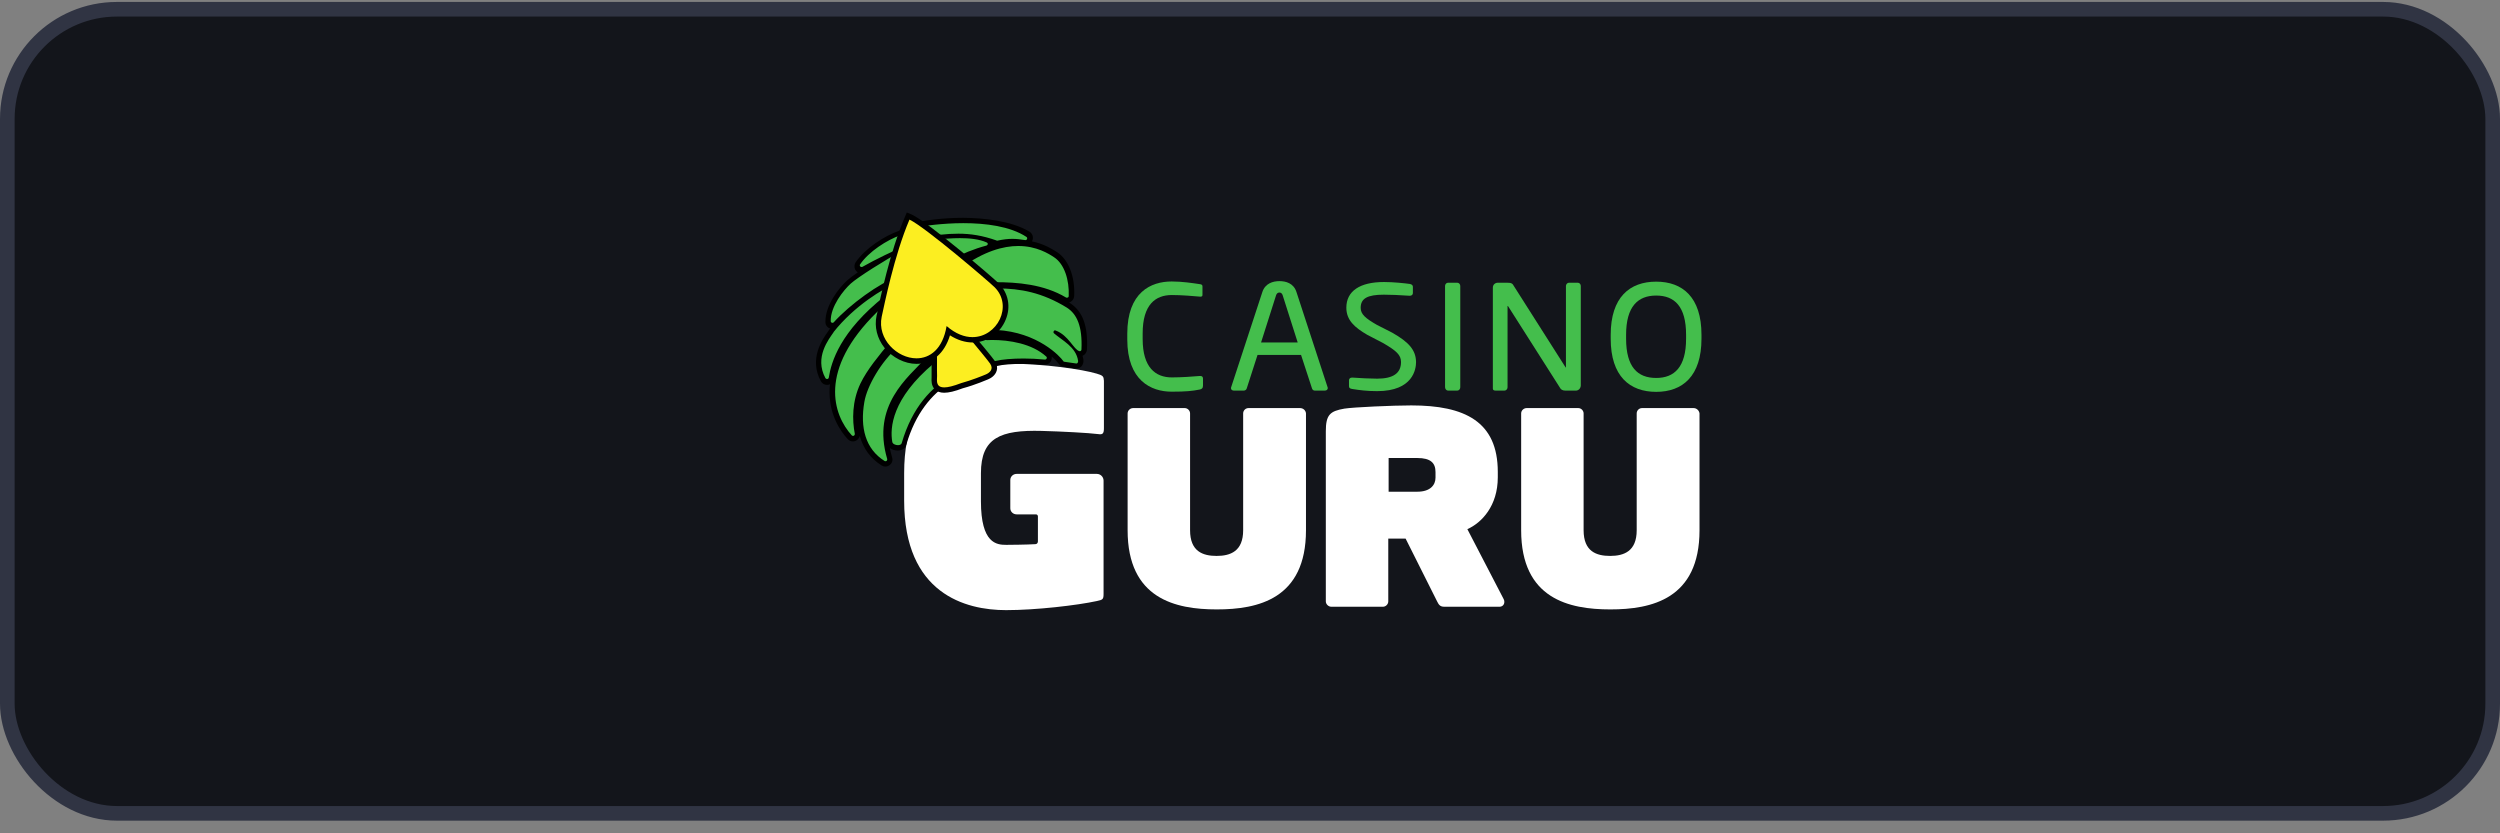 <svg width="171" height="57" viewBox="0 0 171 57" fill="none" xmlns="http://www.w3.org/2000/svg">
<rect x="0" y="0" width="171" height="57" fill="#808080" stroke="none"/>
<rect x="0.5" y="0.633" width="170" height="55" rx="7.5" fill="#13151B"/>
<rect x="0.5" y="0.633" width="170" height="55" rx="7.5" stroke="#303443"/>
<path d="M82.055 26.645C81.571 26.742 81.124 26.791 80.143 26.791C78.727 26.791 77.106 26.022 77.106 23.217V22.827C77.106 19.985 78.727 19.253 80.143 19.253C80.869 19.253 81.571 19.363 82.068 19.436C82.177 19.448 82.249 19.485 82.249 19.582V20.168C82.249 20.241 82.225 20.29 82.116 20.29C82.104 20.29 82.092 20.29 82.08 20.29C81.668 20.253 80.821 20.18 80.155 20.18C79.03 20.18 78.158 20.839 78.158 22.802V23.193C78.158 25.132 79.03 25.815 80.155 25.815C80.809 25.815 81.632 25.754 82.055 25.718C82.068 25.718 82.092 25.718 82.104 25.718C82.225 25.718 82.285 25.779 82.285 25.901V26.376C82.285 26.559 82.189 26.62 82.055 26.645Z" fill="#44BE4C"/>
<path d="M90.614 26.718H89.936C89.827 26.718 89.766 26.645 89.742 26.571L88.992 24.278H86.015L85.276 26.571C85.252 26.657 85.167 26.718 85.071 26.718H84.393C84.284 26.718 84.199 26.645 84.199 26.559C84.199 26.535 84.199 26.51 84.211 26.486L86.341 19.985C86.535 19.375 87.08 19.229 87.515 19.229C87.939 19.229 88.484 19.363 88.677 19.973L90.807 26.486C90.82 26.51 90.82 26.535 90.82 26.559C90.807 26.645 90.747 26.718 90.614 26.718ZM87.733 20.192C87.697 20.082 87.624 20.009 87.515 20.009C87.394 20.009 87.322 20.082 87.285 20.192L86.257 23.424H88.762L87.733 20.192Z" fill="#44BE4C"/>
<path d="M99.677 26.718H99.047C98.939 26.718 98.842 26.608 98.842 26.486V19.558C98.842 19.448 98.927 19.338 99.047 19.338H99.677C99.786 19.338 99.883 19.436 99.883 19.558V26.486C99.883 26.608 99.798 26.718 99.677 26.718Z" fill="#44BE4C"/>
<path d="M107.788 26.718H107.073C106.892 26.718 106.759 26.645 106.71 26.535L103.164 20.961C103.152 20.936 103.14 20.924 103.128 20.924C103.116 20.924 103.116 20.936 103.116 20.961V26.498C103.116 26.608 103.019 26.718 102.91 26.718H102.317C102.208 26.718 102.111 26.693 102.111 26.584V19.668C102.111 19.485 102.257 19.338 102.45 19.338H103.08C103.406 19.338 103.455 19.399 103.552 19.57L107.073 25.108L107.098 25.144C107.11 25.144 107.11 25.12 107.11 25.108V19.558C107.11 19.448 107.207 19.338 107.316 19.338H107.921C108.042 19.338 108.126 19.448 108.126 19.558V26.376C108.114 26.571 107.969 26.718 107.788 26.718Z" fill="#44BE4C"/>
<path d="M113.282 26.803C111.479 26.803 110.172 25.742 110.172 23.168V22.9C110.172 20.326 111.479 19.265 113.282 19.265C115.086 19.265 116.381 20.326 116.381 22.9V23.168C116.381 25.73 115.086 26.803 113.282 26.803ZM115.328 22.9C115.328 20.961 114.541 20.216 113.282 20.216C112.036 20.216 111.225 20.961 111.225 22.9V23.168C111.225 25.108 112.012 25.852 113.282 25.852C114.529 25.852 115.328 25.108 115.328 23.168V22.9Z" fill="#44BE4C"/>
<path d="M75.024 25.559C74.055 25.266 71.405 24.876 69.033 24.876C66.116 24.876 61.844 25.888 61.844 32.365V34.243C61.844 40.611 66.031 41.733 68.815 41.733C70.873 41.733 73.68 41.403 75.024 41.111C75.423 41.025 75.484 41.001 75.484 40.623V32.877C75.484 32.621 75.278 32.414 75.024 32.414H73.499H71.429H69.541C69.299 32.414 69.105 32.597 69.105 32.829V34.768C69.105 35 69.299 35.183 69.541 35.183H70.86C70.933 35.183 70.993 35.244 70.993 35.317V37.037C70.993 37.134 70.921 37.22 70.824 37.22C70.316 37.256 68.996 37.268 68.827 37.268C68.174 37.268 67.096 37.183 67.096 34.292V32.365C67.096 29.938 68.44 29.401 71.248 29.474C72.603 29.511 74.467 29.608 75.133 29.694C75.435 29.743 75.508 29.633 75.508 29.291V26.047C75.484 25.754 75.472 25.693 75.024 25.559Z" fill="white"/>
<path d="M88.929 27.913H85.395C85.201 27.913 85.032 28.072 85.032 28.279V36.268C85.032 37.708 84.161 38.025 83.217 38.025C82.273 38.025 81.401 37.72 81.401 36.268V28.279C81.401 28.084 81.232 27.913 81.038 27.913H77.504C77.31 27.913 77.129 28.072 77.129 28.279V36.268C77.129 40.964 80.409 41.684 83.229 41.684C86.037 41.684 89.329 40.976 89.329 36.268V28.279C89.316 28.072 89.135 27.913 88.929 27.913Z" fill="white"/>
<path d="M115.847 27.913H112.313C112.119 27.913 111.95 28.072 111.95 28.279V36.268C111.95 37.708 111.079 38.025 110.135 38.025C109.191 38.025 108.319 37.72 108.319 36.268V28.279C108.319 28.084 108.15 27.913 107.956 27.913H104.422C104.228 27.913 104.047 28.072 104.047 28.279V36.268C104.047 40.964 107.327 41.684 110.147 41.684C112.955 41.684 116.247 40.976 116.247 36.268V28.279C116.222 28.072 116.041 27.913 115.847 27.913Z" fill="white"/>
<path d="M100.368 36.195C101.348 35.756 102.449 34.609 102.449 32.645V32.28C102.449 28.828 100.186 27.73 96.531 27.73C95.285 27.73 92.574 27.852 91.956 27.95C90.976 28.12 90.686 28.364 90.686 29.499V41.135C90.686 41.33 90.867 41.501 91.061 41.501H94.595C94.788 41.501 94.958 41.33 94.958 41.135V36.841H96.144L98.298 41.135C98.395 41.318 98.468 41.501 98.782 41.501H102.571C102.74 41.501 102.897 41.379 102.897 41.171C102.897 41.11 102.885 41.037 102.849 40.976L100.368 36.195ZM98.189 32.67C98.189 33.17 97.838 33.633 96.943 33.633H94.982V31.328H96.943C97.862 31.328 98.189 31.67 98.189 32.292V32.67Z" fill="white"/>
<path d="M95.225 22.754L94.171 22.217C93.409 21.778 93.07 21.497 93.07 21.058C93.07 20.412 93.53 20.156 94.656 20.156C95.103 20.156 95.697 20.18 96.411 20.229H96.435C96.556 20.229 96.641 20.156 96.641 20.046V19.619C96.641 19.546 96.604 19.46 96.447 19.424C96.096 19.375 95.309 19.29 94.668 19.29C93.01 19.29 92.09 19.912 92.09 21.046C92.09 21.9 92.659 22.4 93.518 22.9L94.619 23.473C95.515 23.998 95.83 24.278 95.83 24.766C95.83 25.522 95.297 25.901 94.196 25.901C93.736 25.901 92.998 25.864 92.513 25.827H92.477C92.356 25.827 92.271 25.901 92.271 26.01V26.401C92.271 26.523 92.308 26.571 92.489 26.608H92.501C92.961 26.681 93.482 26.754 94.196 26.754C96.665 26.754 96.858 25.23 96.858 24.766C96.846 23.973 96.41 23.424 95.225 22.754Z" fill="#44BE4C"/>
<path d="M60.561 31.755C60.501 31.755 60.452 31.743 60.404 31.706C59.109 30.889 58.588 29.438 58.927 27.486C59.133 26.291 60.174 24.596 61.287 23.608C61.747 23.205 62.159 22.876 62.534 22.619C62.486 22.534 62.437 22.424 62.401 22.339C62.34 22.449 62.256 22.546 62.171 22.632C61.759 23.022 61.578 23.107 61.433 23.107C61.42 23.107 61.408 23.107 61.396 23.107C61.372 23.132 61.287 23.205 61.069 23.485L61.033 23.522C60.222 24.498 59.46 25.425 59.024 26.34C58.395 27.657 58.516 28.986 58.649 29.669C58.661 29.755 58.649 29.852 58.588 29.913C58.528 29.987 58.443 30.023 58.358 30.023C58.274 30.023 58.201 29.987 58.141 29.926C56.519 28.145 56.107 24.925 59.871 21.241L59.895 21.229C60.44 20.778 61.166 20.253 61.578 19.973C61.566 19.936 61.566 19.887 61.566 19.851C61.336 20.009 61.045 20.204 60.682 20.461C58.48 22.205 57.209 24.047 56.906 25.913C56.882 26.059 56.761 26.169 56.616 26.169C56.507 26.169 56.41 26.108 56.349 26.01C55.575 24.596 56.458 23.339 56.834 22.802C56.858 22.766 56.894 22.717 56.906 22.693L56.918 22.68C58.346 20.863 60.416 19.631 61.142 19.351C61.275 19.302 61.408 19.253 61.529 19.229C61.529 19.204 61.529 19.18 61.529 19.155C60.331 19.57 58.322 21.009 57.209 22.241C57.148 22.302 57.076 22.339 56.991 22.339C56.834 22.339 56.7 22.217 56.688 22.046C56.652 20.948 57.608 19.79 58.116 19.326C58.431 19.046 59.303 18.46 60.222 17.899C59.835 18.094 59.436 18.302 59.121 18.485C59.073 18.509 59.024 18.521 58.976 18.521C58.867 18.521 58.758 18.46 58.709 18.363C58.661 18.265 58.661 18.143 58.734 18.058C59.375 17.131 60.658 16.314 61.602 15.984C61.687 15.96 61.784 15.935 61.88 15.935C62.062 15.935 62.268 15.984 62.473 16.094L62.667 16.07C62.655 16.057 62.655 16.057 62.643 16.045C62.558 15.935 62.522 15.789 62.546 15.655C62.57 15.545 62.643 15.447 62.752 15.423C63.212 15.289 64.495 15.094 65.935 15.094C67.278 15.094 69.13 15.264 70.365 16.07C70.473 16.143 70.522 16.277 70.486 16.411C70.449 16.545 70.328 16.631 70.195 16.631C70.183 16.631 70.159 16.631 70.147 16.631C69.892 16.582 69.614 16.545 69.299 16.545C68.997 16.545 68.682 16.582 68.319 16.667C68.295 16.667 68.271 16.679 68.259 16.679C68.222 16.679 68.186 16.679 68.162 16.667C68.016 16.618 67.871 16.57 67.738 16.533C67.799 16.594 67.823 16.667 67.823 16.753C67.811 16.875 67.726 16.984 67.593 17.021C66.831 17.216 65.959 17.57 65.439 17.875L65.753 18.192C67.145 17.192 68.476 16.692 69.735 16.692C71.066 16.692 71.914 17.253 72.277 17.497C72.991 17.96 73.414 19.07 73.366 20.326C73.354 20.485 73.233 20.619 73.063 20.619C73.015 20.619 72.954 20.607 72.906 20.57C71.393 19.668 69.578 19.546 68.162 19.546C67.847 19.546 67.532 19.558 67.266 19.558H67.145C67.169 19.582 67.194 19.619 67.206 19.668C67.617 19.643 67.992 19.619 68.331 19.619C70.159 19.619 71.647 20.034 73.148 20.961C73.959 21.485 74.298 22.449 74.225 23.986C74.213 24.144 74.08 24.278 73.935 24.278C73.911 24.278 73.886 24.278 73.862 24.266C73.923 24.4 73.971 24.559 73.995 24.717C74.007 24.827 73.983 24.925 73.911 25.01C73.85 25.071 73.778 25.108 73.693 25.108C73.681 25.108 73.669 25.108 73.644 25.108C73.281 25.047 73.148 25.035 72.809 24.986C72.7 24.974 72.64 24.888 72.616 24.852C72.349 24.461 70.812 22.961 68.198 22.802H68.186L67.75 23.132C67.799 23.132 67.847 23.132 67.895 23.132C68.84 23.132 70.606 23.29 71.732 24.315C71.817 24.4 71.853 24.522 71.805 24.644C71.756 24.766 71.647 24.839 71.514 24.839C71.502 24.839 71.49 24.839 71.49 24.839C71.03 24.791 70.534 24.766 70.05 24.766C69.299 24.766 68.61 24.827 68.21 24.913C68.126 24.937 68.016 24.961 67.883 24.986C66.48 25.266 63.175 25.937 61.88 30.426C61.832 30.584 61.675 30.682 61.457 30.682C61.203 30.682 60.936 30.56 60.9 30.316C60.731 29.304 60.864 27.242 63.768 24.791L63.635 24.547L63.526 24.669C63.381 24.827 63.212 24.986 63.042 25.169C61.759 26.474 59.992 28.255 60.912 31.402C60.936 31.499 60.924 31.584 60.864 31.67C60.743 31.706 60.658 31.755 60.561 31.755Z" fill="#44BE4C"/>
<path d="M65.887 15.264C67.4 15.264 69.094 15.472 70.207 16.204C70.304 16.265 70.256 16.423 70.147 16.423C70.135 16.423 70.135 16.423 70.123 16.423C69.82 16.374 69.542 16.338 69.239 16.338C68.937 16.338 68.622 16.374 68.223 16.46C68.21 16.46 68.21 16.46 68.198 16.46C68.186 16.46 68.174 16.46 68.162 16.448C67.194 16.106 66.371 15.984 65.56 15.984C65.148 15.984 64.737 16.008 64.301 16.057C64.217 16.069 64.168 16.155 64.204 16.228L64.229 16.277C64.253 16.313 64.289 16.35 64.338 16.35C64.628 16.338 65.124 16.289 65.657 16.289C66.286 16.289 66.976 16.35 67.484 16.582C67.605 16.631 67.581 16.765 67.46 16.801C66.661 17.009 65.729 17.387 65.185 17.716C65.124 17.753 65.112 17.838 65.148 17.887L65.56 18.302C65.584 18.326 65.621 18.35 65.657 18.35C65.681 18.35 65.705 18.338 65.729 18.326C67.315 17.179 68.622 16.826 69.651 16.826C70.909 16.826 71.745 17.362 72.096 17.594C72.81 18.058 73.148 19.168 73.1 20.253C73.1 20.326 73.04 20.363 72.979 20.363C72.955 20.363 72.943 20.363 72.918 20.351C71.394 19.436 69.554 19.302 68.077 19.302C67.642 19.302 67.242 19.314 66.879 19.314C66.77 19.314 66.722 19.448 66.807 19.521L66.915 19.607C66.928 19.619 66.94 19.643 66.952 19.655L66.964 19.704C66.976 19.753 67.024 19.777 67.073 19.777C67.073 19.777 67.073 19.777 67.085 19.777C67.472 19.753 67.859 19.729 68.247 19.729C69.784 19.729 71.297 20.009 72.979 21.046C73.657 21.485 74.044 22.302 73.971 23.912C73.971 23.973 73.911 24.022 73.862 24.022C73.85 24.022 73.85 24.022 73.838 24.022C73.439 23.924 73.1 22.936 72.204 22.607C72.192 22.607 72.18 22.595 72.168 22.595C72.071 22.595 72.011 22.729 72.096 22.802C72.64 23.278 73.608 23.729 73.742 24.681C73.754 24.766 73.705 24.864 73.633 24.864H73.621C73.245 24.803 73.112 24.791 72.785 24.742C72.761 24.742 72.737 24.717 72.725 24.693C72.519 24.388 70.994 22.729 68.162 22.57C68.138 22.57 68.114 22.558 68.102 22.558L67.436 23.058C67.339 23.132 67.388 23.266 67.508 23.266C67.618 23.266 67.726 23.254 67.847 23.254C69.034 23.254 70.583 23.497 71.563 24.388C71.648 24.461 71.587 24.595 71.478 24.595H71.466C70.982 24.547 70.486 24.522 70.014 24.522C69.239 24.522 68.537 24.583 68.138 24.681C67.097 24.937 63.127 25.303 61.675 30.316C61.651 30.401 61.542 30.45 61.421 30.45C61.251 30.45 61.058 30.365 61.033 30.23C60.864 29.267 60.997 27.267 63.878 24.851C63.926 24.815 63.938 24.754 63.902 24.705C63.841 24.595 63.781 24.473 63.696 24.327C63.672 24.29 63.636 24.266 63.587 24.266C63.551 24.266 63.527 24.278 63.502 24.303C63.442 24.364 63.394 24.424 63.333 24.485C62.099 25.827 59.605 27.718 60.683 31.389C60.707 31.475 60.646 31.548 60.574 31.548C60.549 31.548 60.537 31.548 60.513 31.536C59.194 30.718 58.819 29.242 59.121 27.498C59.303 26.401 60.283 24.717 61.421 23.729C61.917 23.29 62.341 22.961 62.692 22.717C62.74 22.68 62.752 22.619 62.728 22.57C62.655 22.436 62.583 22.278 62.51 22.119C62.486 22.07 62.45 22.046 62.401 22.046C62.365 22.046 62.316 22.07 62.304 22.107C62.244 22.241 62.159 22.363 62.05 22.461C61.651 22.851 61.518 22.888 61.433 22.888C61.409 22.888 61.397 22.888 61.385 22.888C61.312 22.888 61.239 22.924 60.925 23.339C60.102 24.339 59.315 25.278 58.855 26.23C58.274 27.45 58.286 28.742 58.468 29.669C58.48 29.755 58.419 29.816 58.347 29.816C58.322 29.816 58.286 29.803 58.262 29.779C56.991 28.389 55.938 25.315 59.981 21.351C59.981 21.351 59.981 21.351 59.993 21.339C60.537 20.875 61.264 20.363 61.687 20.058C61.723 20.034 61.748 19.985 61.736 19.936C61.711 19.79 61.687 19.631 61.687 19.472C61.493 19.607 61.142 19.851 60.537 20.253C60.537 20.253 60.537 20.253 60.525 20.253C57.463 22.68 56.858 24.754 56.689 25.827C56.676 25.888 56.628 25.925 56.568 25.925C56.531 25.925 56.483 25.9 56.459 25.864C55.684 24.437 56.701 23.193 57.015 22.729C57.015 22.729 57.015 22.729 57.015 22.717C58.456 20.887 60.489 19.704 61.155 19.448C61.324 19.387 61.457 19.351 61.566 19.326C61.627 19.314 61.663 19.265 61.663 19.204C61.663 19.119 61.663 19.046 61.663 18.997C61.663 18.924 61.602 18.875 61.542 18.875C61.53 18.875 61.505 18.875 61.493 18.887C61.469 18.899 61.457 18.899 61.433 18.911C60.174 19.338 58.117 20.838 57.028 22.046C57.003 22.07 56.967 22.083 56.943 22.083C56.882 22.083 56.822 22.034 56.822 21.973C56.797 20.96 57.705 19.838 58.189 19.399C58.661 18.972 60.525 17.789 61.748 17.131C61.784 17.118 61.796 17.082 61.808 17.045C61.82 16.984 61.832 16.935 61.844 16.874C61.784 16.899 61.736 16.923 61.687 16.935C61.336 17.045 59.86 17.753 58.988 18.253C58.964 18.265 58.952 18.265 58.928 18.265C58.843 18.265 58.77 18.167 58.831 18.082C59.424 17.216 60.658 16.411 61.614 16.082C61.687 16.057 61.76 16.045 61.832 16.045C62.026 16.045 62.208 16.118 62.365 16.191C62.377 16.204 62.401 16.204 62.413 16.204H62.425L63.309 16.082L63.321 16.057C62.679 16.021 62.655 15.728 62.679 15.594C62.692 15.545 62.716 15.521 62.764 15.508C63.164 15.472 64.434 15.264 65.887 15.264ZM65.887 14.898C64.434 14.898 63.115 15.094 62.655 15.228C62.474 15.277 62.353 15.423 62.316 15.606C62.304 15.679 62.304 15.764 62.316 15.838C62.147 15.777 61.99 15.74 61.832 15.74C61.711 15.74 61.602 15.752 61.493 15.789C60.525 16.118 59.194 16.972 58.528 17.936C58.431 18.082 58.419 18.277 58.492 18.436C58.54 18.521 58.601 18.582 58.673 18.631C58.347 18.85 58.093 19.046 57.947 19.18C57.415 19.655 56.434 20.875 56.459 22.034C56.459 22.241 56.592 22.412 56.785 22.473C56.773 22.497 56.749 22.51 56.737 22.534C56.725 22.546 56.725 22.558 56.713 22.558C56.689 22.595 56.664 22.631 56.64 22.668C56.241 23.229 55.321 24.547 56.144 26.071C56.229 26.23 56.386 26.327 56.568 26.327C56.64 26.327 56.713 26.315 56.773 26.279C56.761 26.364 56.761 26.437 56.749 26.523C56.652 28.303 57.475 29.486 57.984 30.035C58.08 30.133 58.202 30.194 58.335 30.194C58.48 30.194 58.613 30.133 58.71 30.011C58.758 29.95 58.794 29.889 58.807 29.816C59.049 30.682 59.545 31.365 60.307 31.84C60.38 31.889 60.465 31.914 60.562 31.914C60.707 31.914 60.852 31.84 60.949 31.718C61.046 31.597 61.07 31.438 61.021 31.292C60.961 31.072 60.9 30.852 60.864 30.645C61.009 30.755 61.203 30.816 61.397 30.816C61.699 30.816 61.929 30.67 61.99 30.426C63.261 26.047 66.48 25.388 67.859 25.108C67.993 25.083 68.102 25.059 68.198 25.034C68.574 24.937 69.251 24.888 69.99 24.888C70.462 24.888 70.958 24.912 71.406 24.949C71.418 24.949 71.442 24.949 71.454 24.949C71.66 24.949 71.841 24.827 71.914 24.632C71.938 24.559 71.95 24.473 71.938 24.388C72.18 24.595 72.338 24.778 72.41 24.876C72.495 24.998 72.604 25.071 72.725 25.083C73.064 25.132 73.185 25.144 73.56 25.205C73.584 25.205 73.608 25.205 73.633 25.205C73.766 25.205 73.899 25.144 73.984 25.047C74.08 24.925 74.129 24.766 74.105 24.608C74.093 24.51 74.068 24.424 74.044 24.339C74.213 24.266 74.335 24.107 74.347 23.912C74.431 22.302 74.056 21.29 73.185 20.729C73.161 20.717 73.148 20.704 73.124 20.692C73.318 20.631 73.463 20.46 73.475 20.241C73.536 18.911 73.088 17.765 72.313 17.253C72.047 17.082 71.454 16.691 70.583 16.509C70.607 16.472 70.619 16.435 70.631 16.399C70.692 16.191 70.607 15.972 70.425 15.85C69.142 15.081 67.242 14.911 65.887 14.898ZM65.657 17.875C65.754 17.826 65.85 17.777 65.947 17.728C65.863 17.789 65.778 17.85 65.681 17.911L65.657 17.875Z" fill="black"/>
<path d="M64.592 26.669C64.362 26.669 64.181 26.608 64.06 26.486C63.878 26.303 63.89 26.035 63.902 25.84C63.902 25.791 63.902 25.754 63.902 25.718C63.89 25.608 63.89 25.437 63.902 25.169C63.902 24.584 63.902 23.608 63.842 22.107V21.998L63.926 21.937C63.999 21.888 64.616 21.473 65.004 21.473C65.161 21.473 65.258 21.546 65.306 21.607C65.367 21.68 65.621 21.985 65.936 22.364C66.686 23.254 67.703 24.486 67.896 24.754C68.054 24.974 68.041 25.157 68.017 25.279C67.945 25.547 67.678 25.693 67.533 25.754C67.497 25.767 66.662 26.133 65.827 26.352C65.282 26.572 64.883 26.669 64.592 26.669Z" fill="#FCEE21"/>
<path d="M64.992 21.668C65.064 21.668 65.113 21.68 65.149 21.729C65.355 21.985 67.461 24.486 67.727 24.876C67.993 25.266 67.667 25.51 67.437 25.608C67.207 25.706 66.456 26.01 65.742 26.206C65.198 26.413 64.835 26.498 64.593 26.498C63.951 26.498 64.108 25.962 64.096 25.718C64.072 25.376 64.133 24.291 64.024 22.107C64.024 22.095 64.653 21.668 64.992 21.668ZM64.992 21.302C64.58 21.302 63.987 21.68 63.818 21.79L63.648 21.9L63.66 22.107C63.733 23.608 63.733 24.583 63.721 25.169C63.721 25.437 63.721 25.608 63.721 25.73C63.721 25.754 63.721 25.791 63.721 25.84C63.709 26.035 63.697 26.364 63.927 26.62C64.084 26.779 64.302 26.864 64.58 26.864C64.895 26.864 65.306 26.767 65.851 26.559C66.71 26.328 67.546 25.962 67.582 25.949C67.763 25.876 68.078 25.693 68.175 25.352C68.223 25.193 68.223 24.949 68.03 24.669C67.848 24.413 67.001 23.388 66.057 22.266C65.742 21.888 65.488 21.583 65.428 21.51C65.367 21.424 65.234 21.302 64.992 21.302Z" fill="black"/>
<path d="M62.691 24.693C61.941 24.693 61.154 24.303 60.646 23.669C60.161 23.071 59.98 22.351 60.137 21.632L60.174 21.485C60.391 20.449 61.045 17.277 62.05 14.948L62.122 14.777L62.292 14.85C63.357 15.35 67.798 19.131 68.186 19.522C68.791 20.131 68.96 20.985 68.621 21.802C68.258 22.681 67.447 23.242 66.528 23.242C65.971 23.242 65.414 23.034 64.87 22.632C64.567 23.937 63.768 24.693 62.691 24.693Z" fill="#FCEE21"/>
<path d="M62.207 15.021C63.26 15.508 67.689 19.302 68.04 19.656C69.299 20.924 68.222 23.059 66.515 23.059C65.971 23.059 65.366 22.839 64.748 22.302C64.482 23.888 63.599 24.51 62.691 24.51C61.372 24.51 59.992 23.205 60.307 21.668C60.488 20.851 61.166 17.46 62.207 15.021ZM62.025 14.533L61.88 14.874C60.876 17.228 60.21 20.4 59.992 21.449L59.956 21.595C59.798 22.363 59.992 23.144 60.5 23.791C61.045 24.461 61.88 24.888 62.691 24.888C63.78 24.888 64.603 24.169 64.978 22.937C65.475 23.254 66.007 23.425 66.528 23.425C67.508 23.425 68.403 22.815 68.791 21.863C69.154 20.985 68.972 20.046 68.319 19.387C67.919 18.985 63.49 15.204 62.376 14.679L62.025 14.533Z" fill="black"/>
</svg>

